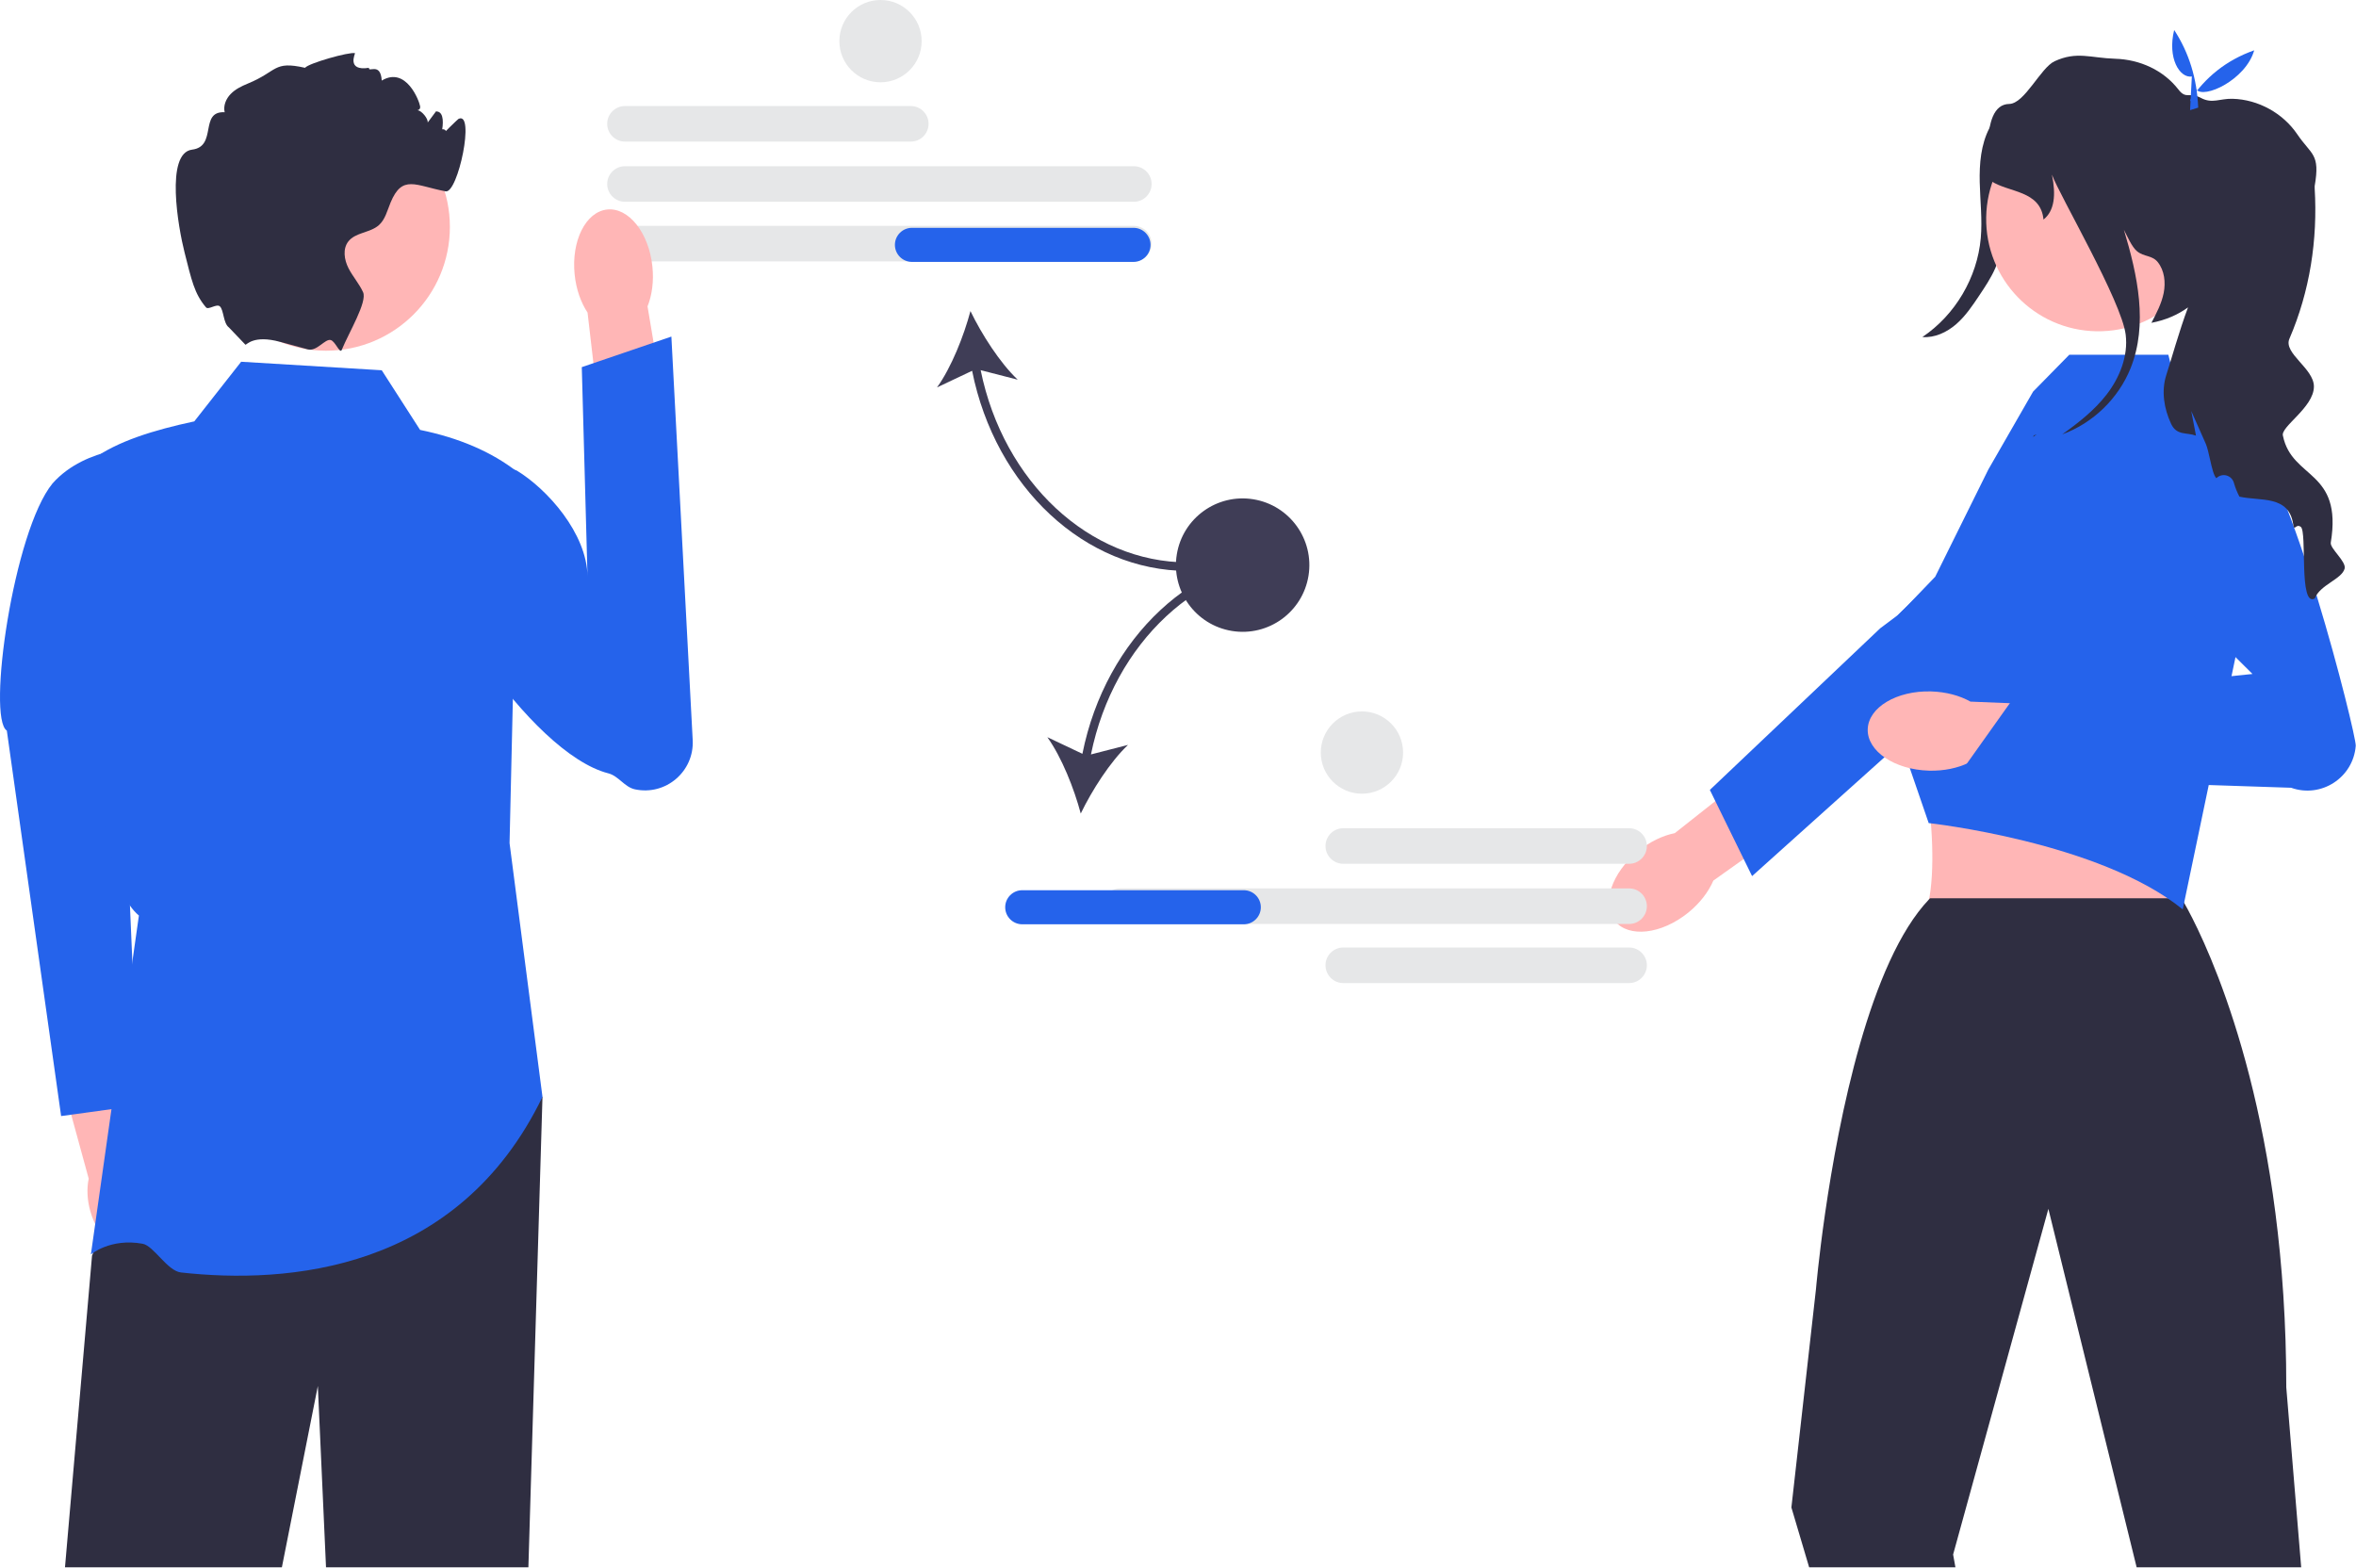 <svg width="553" height="368" viewBox="0 0 553 368" fill="none" xmlns="http://www.w3.org/2000/svg">
<g clip-path="url(#clip0_1_2)">
<path d="M213.78 33.239H146.695C144.394 33.239 142.521 31.367 142.521 29.065C142.521 26.764 144.394 24.891 146.695 24.891H213.78C216.081 24.891 217.954 26.764 217.954 29.065C217.954 31.367 216.081 33.239 213.78 33.239Z" fill="#E6E7E8"/>
<path d="M266.133 47.366H146.695C144.394 47.366 142.521 45.494 142.521 43.193C142.521 40.891 144.394 39.019 146.695 39.019H266.133C268.435 39.019 270.307 40.891 270.307 43.193C270.307 45.494 268.435 47.366 266.133 47.366Z" fill="#E6E7E8"/>
<path d="M266.133 61.366H146.695C144.394 61.366 142.521 59.494 142.521 57.193C142.521 54.891 144.394 53.019 146.695 53.019H266.133C268.435 53.019 270.307 54.891 270.307 57.193C270.307 59.494 268.435 61.366 266.133 61.366Z" fill="#E6E7E8"/>
<path d="M278.785 134.019V132.019C255.7 132.019 235.54 113.161 230.18 86.893L238.879 89.13C234.672 85.145 230.421 78.472 227.785 73.019C226.228 78.873 223.319 86.23 219.943 90.941L228.173 87.043C233.646 114.371 254.672 134.019 278.785 134.019Z" fill="#3F3D56"/>
<path d="M270.053 57.48C270.053 59.685 268.258 61.48 266.053 61.48H214.053C211.847 61.48 210.053 59.685 210.053 57.48C210.053 55.274 211.847 53.48 214.053 53.48H266.053C268.258 53.48 270.053 55.274 270.053 57.48Z" fill="#2563EB"/>
<path d="M35.904 280.297C35.112 277.541 33.757 275.19 32.143 273.513L26.279 246.783L13.498 249.914L20.822 276.692C20.341 278.957 20.437 281.662 21.229 284.418C23.037 290.715 27.788 294.898 31.841 293.76C35.893 292.622 37.712 286.595 35.904 280.297Z" fill="#FFB6B6"/>
<path d="M34.136 104.956C34.136 104.956 20.331 104.48 12.331 113.48C3.165 124.676 -3.1 168.547 1.603 171.501L14.346 261.987L32.517 259.49L27.853 150.921L34.136 104.956Z" fill="#2563EB"/>
<path d="M127.331 257.48L124.023 367.917H76.523L74.603 325.347L66.163 367.917H15.253L21.603 294.737L28.163 279.347L32.603 268.917L127.331 257.48Z" fill="#2F2E41"/>
<path d="M89.603 86.917L56.603 84.917L45.603 98.917C36.103 100.951 27.522 103.577 21.603 107.917C23.019 149.843 19.909 204.359 32.603 214.917L21.331 294.48C21.331 294.48 25.877 290.585 33.47 291.96C36.094 292.435 39.261 298.345 42.484 298.703C67.254 301.455 107.422 298.625 127.331 257.48L119.603 197.917L121.603 110.917C115.351 105.975 107.578 102.763 98.603 100.917L89.603 86.917Z" fill="#2563EB"/>
<path d="M153.134 62.578C153.492 66.045 153.037 69.306 151.99 71.92L157.487 104.732L141.797 106.891L137.91 73.374C136.351 71.029 135.24 67.93 134.882 64.463C134.064 56.543 137.486 49.701 142.527 49.18C147.567 48.66 152.316 54.658 153.134 62.578Z" fill="#FFB6B6"/>
<path d="M100.971 113.424C99.328 115.848 99.785 118.572 99.393 121.846C97.728 135.742 124.358 176.806 142.784 181.534C145.201 182.154 146.579 184.762 149.019 185.287C156.249 186.841 162.98 181.102 162.59 173.718L157.585 79.01L136.558 86.182L137.903 135.353C137.769 125.166 128.416 114.794 121.331 110.48C121.331 110.48 106.98 104.558 100.971 113.424Z" fill="#2563EB"/>
<path d="M76.528 82.329C92.582 82.329 105.596 69.315 105.596 53.262C105.596 37.208 92.582 24.194 76.528 24.194C60.474 24.194 47.46 37.208 47.46 53.262C47.46 69.315 60.474 82.329 76.528 82.329Z" fill="#FFB6B6"/>
<path d="M103.603 31.917C103.353 31.977 107.43 28.004 107.603 27.917C111.603 25.917 107.493 45.467 104.603 44.917C97.493 43.567 94.423 40.887 91.663 47.577C90.893 49.437 90.413 51.537 88.913 52.867C86.853 54.677 83.433 54.527 81.753 56.687C80.403 58.427 80.793 60.987 81.793 62.947C82.793 64.917 84.313 66.587 85.223 68.597C86.243 70.857 81.893 78.047 80.233 82.087V82.097L80.224 82.121C79.782 83.181 78.734 80.128 77.627 79.823C76.303 79.459 74.353 82.585 72.243 82.017C72.233 82.017 72.223 82.007 72.213 82.007C70.203 81.447 67.963 80.847 65.743 80.247H65.733C59.483 78.547 57.903 80.987 57.603 80.917L53.723 76.857C52.392 75.888 52.542 72.758 51.603 71.917C50.835 71.23 48.921 72.818 48.357 72.157C45.591 68.918 44.954 65.676 43.323 59.277C41.833 53.427 38.743 35.917 45.093 35.127C51.083 34.377 46.703 26.037 52.733 26.347C52.373 24.827 53.043 23.197 54.133 22.077C55.213 20.947 56.653 20.247 58.103 19.647C65.253 16.727 64.063 14.217 71.603 15.917C72.353 14.867 81.971 12.13 83.331 12.48C83.431 12.5 81.233 16.767 86.603 15.917C86.403 17.147 89.331 14.48 89.603 18.917C95.331 15.48 98.413 23.707 98.603 24.917C98.853 26.427 96.573 25.657 98.093 25.887C98.993 26.027 100.533 27.857 100.383 28.767C101.033 27.887 101.683 27.017 102.343 26.137C102.463 26.147 102.573 26.167 102.693 26.187C105.733 26.767 102.248 36.705 102.373 33.607C102.603 27.917 106.633 31.247 103.603 31.917Z" fill="#2F2E41"/>
<path d="M474.37 25.958C473.296 34.785 472.122 43.6 470.85 52.401C470.333 55.976 469.786 59.596 468.348 62.909C467.367 65.17 465.992 67.235 464.624 69.287C463.009 71.711 461.366 74.166 459.172 76.082C456.977 77.998 454.127 79.343 451.222 79.118C458.929 73.931 464.108 65.157 464.926 55.903C465.311 51.553 464.783 47.181 464.682 42.815C464.581 38.45 464.946 33.932 466.96 30.058C468.974 26.183 472.953 23.082 477.318 23.192L474.37 25.958Z" fill="#2F2E41"/>
<path d="M396.268 214.231C389.997 219.316 382.29 220.204 379.054 216.214C375.818 212.224 378.277 204.866 384.548 199.78C387.293 197.554 390.313 196.133 393.113 195.572L419.953 174.356L429.641 187.163L402.153 206.719C401.027 209.343 399.013 212.004 396.268 214.231Z" fill="#FFB6B6"/>
<path d="M401.338 185.428L441.331 147.48L445.331 144.48C445.331 144.48 468.288 122.113 474.233 121.601C476.751 121.385 479.269 122.012 481.39 123.39C484.817 125.613 486.591 129.27 486.591 132.957C486.591 136.037 485.351 139.133 482.811 141.412L446.197 174.282L430.621 188.263L411.25 205.657L409.281 201.646L402.622 188.054L401.338 185.428Z" fill="#2563EB"/>
<path d="M486.853 159.746L446.81 172.011C453.514 173.899 456.321 214.75 450.082 216.019C450.082 216.019 516.446 220.74 512.825 216.019C508.411 210.265 514.331 172.028 517.154 172.011L486.853 159.746Z" fill="#FFB6B6"/>
<path d="M540.136 367.92L536.636 325.68C536.636 310.57 535.656 296.92 534.086 284.75C527.796 235.9 512.026 210.861 512.026 210.861H453.026C452.946 210.951 452.866 211.021 452.786 211.111L452.776 211.121C438.856 225.751 431.616 262.54 428.396 284.751C426.866 295.321 426.246 302.591 426.246 302.591L420.476 353.871L424.646 367.921H458.976L458.436 364.91L480.526 284.75L480.796 283.77L481.036 284.75L501.516 367.921L540.136 367.92Z" fill="#2F2E41"/>
<path d="M454.235 135.379L466.703 110.212L477.208 91.928L485.703 83.271H508.952L511.116 91.928L524.102 99.142L528.695 135.215L512.331 213.48C492.851 197.608 452.703 193.212 452.703 193.212L446.197 174.281L441.898 151.476L441.378 148.749L454.235 135.379Z" fill="#2563EB"/>
<path d="M452.74 180.905C444.669 180.676 438.245 176.327 438.391 171.192C438.536 166.056 445.197 162.078 453.267 162.307C456.8 162.408 460.017 163.297 462.506 164.697L496.691 166.096L495.692 182.124L462.099 179.044C459.535 180.3 456.272 181.006 452.74 180.905Z" fill="#FFB6B6"/>
<path d="M496.457 126.198L528.703 158.212L472.535 163.964L459.482 182.324L537.77 184.92C544.834 187.436 552.358 182.554 552.939 175.078C553.135 172.554 537.052 108.506 527.315 102.56C515.903 95.591 496.457 126.198 496.457 126.198Z" fill="#2563EB"/>
<path d="M518.856 51.858C519.09 37.316 507.492 25.338 492.951 25.104C478.41 24.869 466.431 36.467 466.197 51.008C465.962 65.55 477.56 77.528 492.102 77.763C506.643 77.997 518.622 66.399 518.856 51.858Z" fill="#FFB6B6"/>
<path d="M550.331 133.48C549.671 135.98 544.531 137.27 543.331 140.48C539.511 142.66 541.581 124.85 540.041 123.68C538.851 122.79 538.531 124.94 538.261 123.09C537.241 116.15 530.571 117.7 525.631 116.58C525.071 115.49 524.641 114.43 524.361 113.4C523.861 111.54 521.581 110.89 520.231 112.26C519.621 111.72 519.181 109.81 518.751 107.9C518.441 106.51 518.131 105.12 517.771 104.24L514.331 96.48L515.441 102.26C513.191 101.45 510.921 102.29 509.611 99.51C507.931 95.94 507.261 91.76 508.481 88.01C509.591 84.61 511.461 77.8 513.571 72.16C511.181 73.89 508.311 75.15 504.981 75.78C506.161 73.54 507.361 71.26 507.861 68.77C508.351 66.28 508.051 63.51 506.471 61.53C505.171 59.9 503.251 60.31 501.631 59C500.371 57.98 499.281 55.37 498.521 53.94C501.761 64.71 504.211 76.15 500.091 86.43C497.241 93.55 491.241 99.34 484.041 101.97C487.871 99.23 491.611 96.31 494.481 92.59C497.551 88.6 499.551 83.56 498.941 78.56C497.981 70.71 483.421 45.88 481.631 41C482.611 45.77 482.231 49.49 479.651 51.54C478.981 44.62 471.441 45.25 467.331 42.48C467.331 42.48 464.151 24.51 471.611 24.4C475.211 24.35 478.981 15.89 482.251 14.38C487.471 11.97 490.671 13.61 496.461 13.79C502.241 13.96 507.791 16.45 511.321 21.02C513.171 23.41 513.851 21.51 516.631 23C519.271 24.41 521.051 23.1 524.041 23.19C530.031 23.35 535.841 26.55 539.201 31.5C542.561 36.46 544.631 36 543.301 43.67C543.281 43.76 543.281 43.94 543.301 44.21C544.031 56.29 542.161 68.4 537.371 79.52C535.891 82.94 543.13 86.47 543.12 90.74C543.11 95.7 535.121 100.22 535.861 102.34C537.981 112.55 549.891 110.28 547.081 127.37C546.851 128.76 550.771 131.81 550.331 133.48Z" fill="#2F2E41"/>
<path d="M477.378 102.211C477.598 102.141 477.818 102.061 478.038 101.971C477.758 102.171 477.488 102.361 477.208 102.561L477.378 102.211Z" fill="#2F2E41"/>
<path d="M514.47 17.96C511.606 18.386 508.696 13.633 510.322 7.043C513.867 12.462 515.678 18.563 515.963 25.265L514.053 25.857L514.47 17.96Z" fill="#2563EB"/>
<path d="M529.106 11.809C527.151 18.735 517.224 23.371 515.47 20.96L515.27 25.091L514.043 23.512C517.603 18.218 522.456 14.156 529.106 11.809Z" fill="#2563EB"/>
<path d="M311.121 198.594C311.121 196.292 312.993 194.42 315.295 194.42H382.38C384.681 194.42 386.554 196.292 386.554 198.594C386.554 200.895 384.681 202.768 382.38 202.768H315.295C312.993 202.768 311.121 200.895 311.121 198.594Z" fill="#E6E7E8"/>
<path d="M311.121 226.594C311.121 224.292 312.993 222.42 315.295 222.42H382.38C384.681 222.42 386.554 224.292 386.554 226.594C386.554 228.895 384.681 230.768 382.38 230.768H315.295C312.993 230.768 311.121 228.895 311.121 226.594Z" fill="#E6E7E8"/>
<path d="M262.941 216.895C260.64 216.895 258.768 215.022 258.768 212.721C258.768 210.42 260.64 208.547 262.941 208.547H382.38C384.681 208.547 386.554 210.42 386.554 212.721C386.554 215.022 384.681 216.895 382.38 216.895H262.941Z" fill="#E6E7E8"/>
<path d="M254.062 176.947L245.832 173.048C249.208 177.759 252.116 185.117 253.673 190.971C256.31 185.518 260.56 178.845 264.767 174.859L256.069 177.097C261.429 150.829 281.588 131.971 304.673 131.971V129.971C280.56 129.971 259.534 149.619 254.062 176.947Z" fill="#3F3D56"/>
<path d="M291.941 216.971H239.941C237.736 216.971 235.941 215.177 235.941 212.971C235.941 210.765 237.736 208.971 239.941 208.971H291.941C294.147 208.971 295.941 210.765 295.941 212.971C295.941 215.177 294.147 216.971 291.941 216.971Z" fill="#2563EB"/>
<path d="M307.129 135.165C308.514 126.63 302.717 118.587 294.181 117.202C285.646 115.817 277.603 121.614 276.218 130.149C274.833 138.685 280.63 146.727 289.165 148.113C297.701 149.498 305.743 143.701 307.129 135.165Z" fill="#3F3D56"/>
<path d="M206.673 19.315C212.007 19.315 216.331 14.991 216.331 9.657C216.331 4.324 212.007 0 206.673 0C201.34 0 197.016 4.324 197.016 9.657C197.016 14.991 201.34 19.315 206.673 19.315Z" fill="#E6E7E8"/>
<path d="M319.673 186.315C325.007 186.315 329.331 181.991 329.331 176.657C329.331 171.324 325.007 167 319.673 167C314.34 167 310.016 171.324 310.016 176.657C310.016 181.991 314.34 186.315 319.673 186.315Z" fill="#E6E7E8"/>
</g>
<defs>
<clipPath id="clip0_1_2">
<rect width="552.941" height="367.921" fill="white"/>
</clipPath>
</defs>
</svg>
